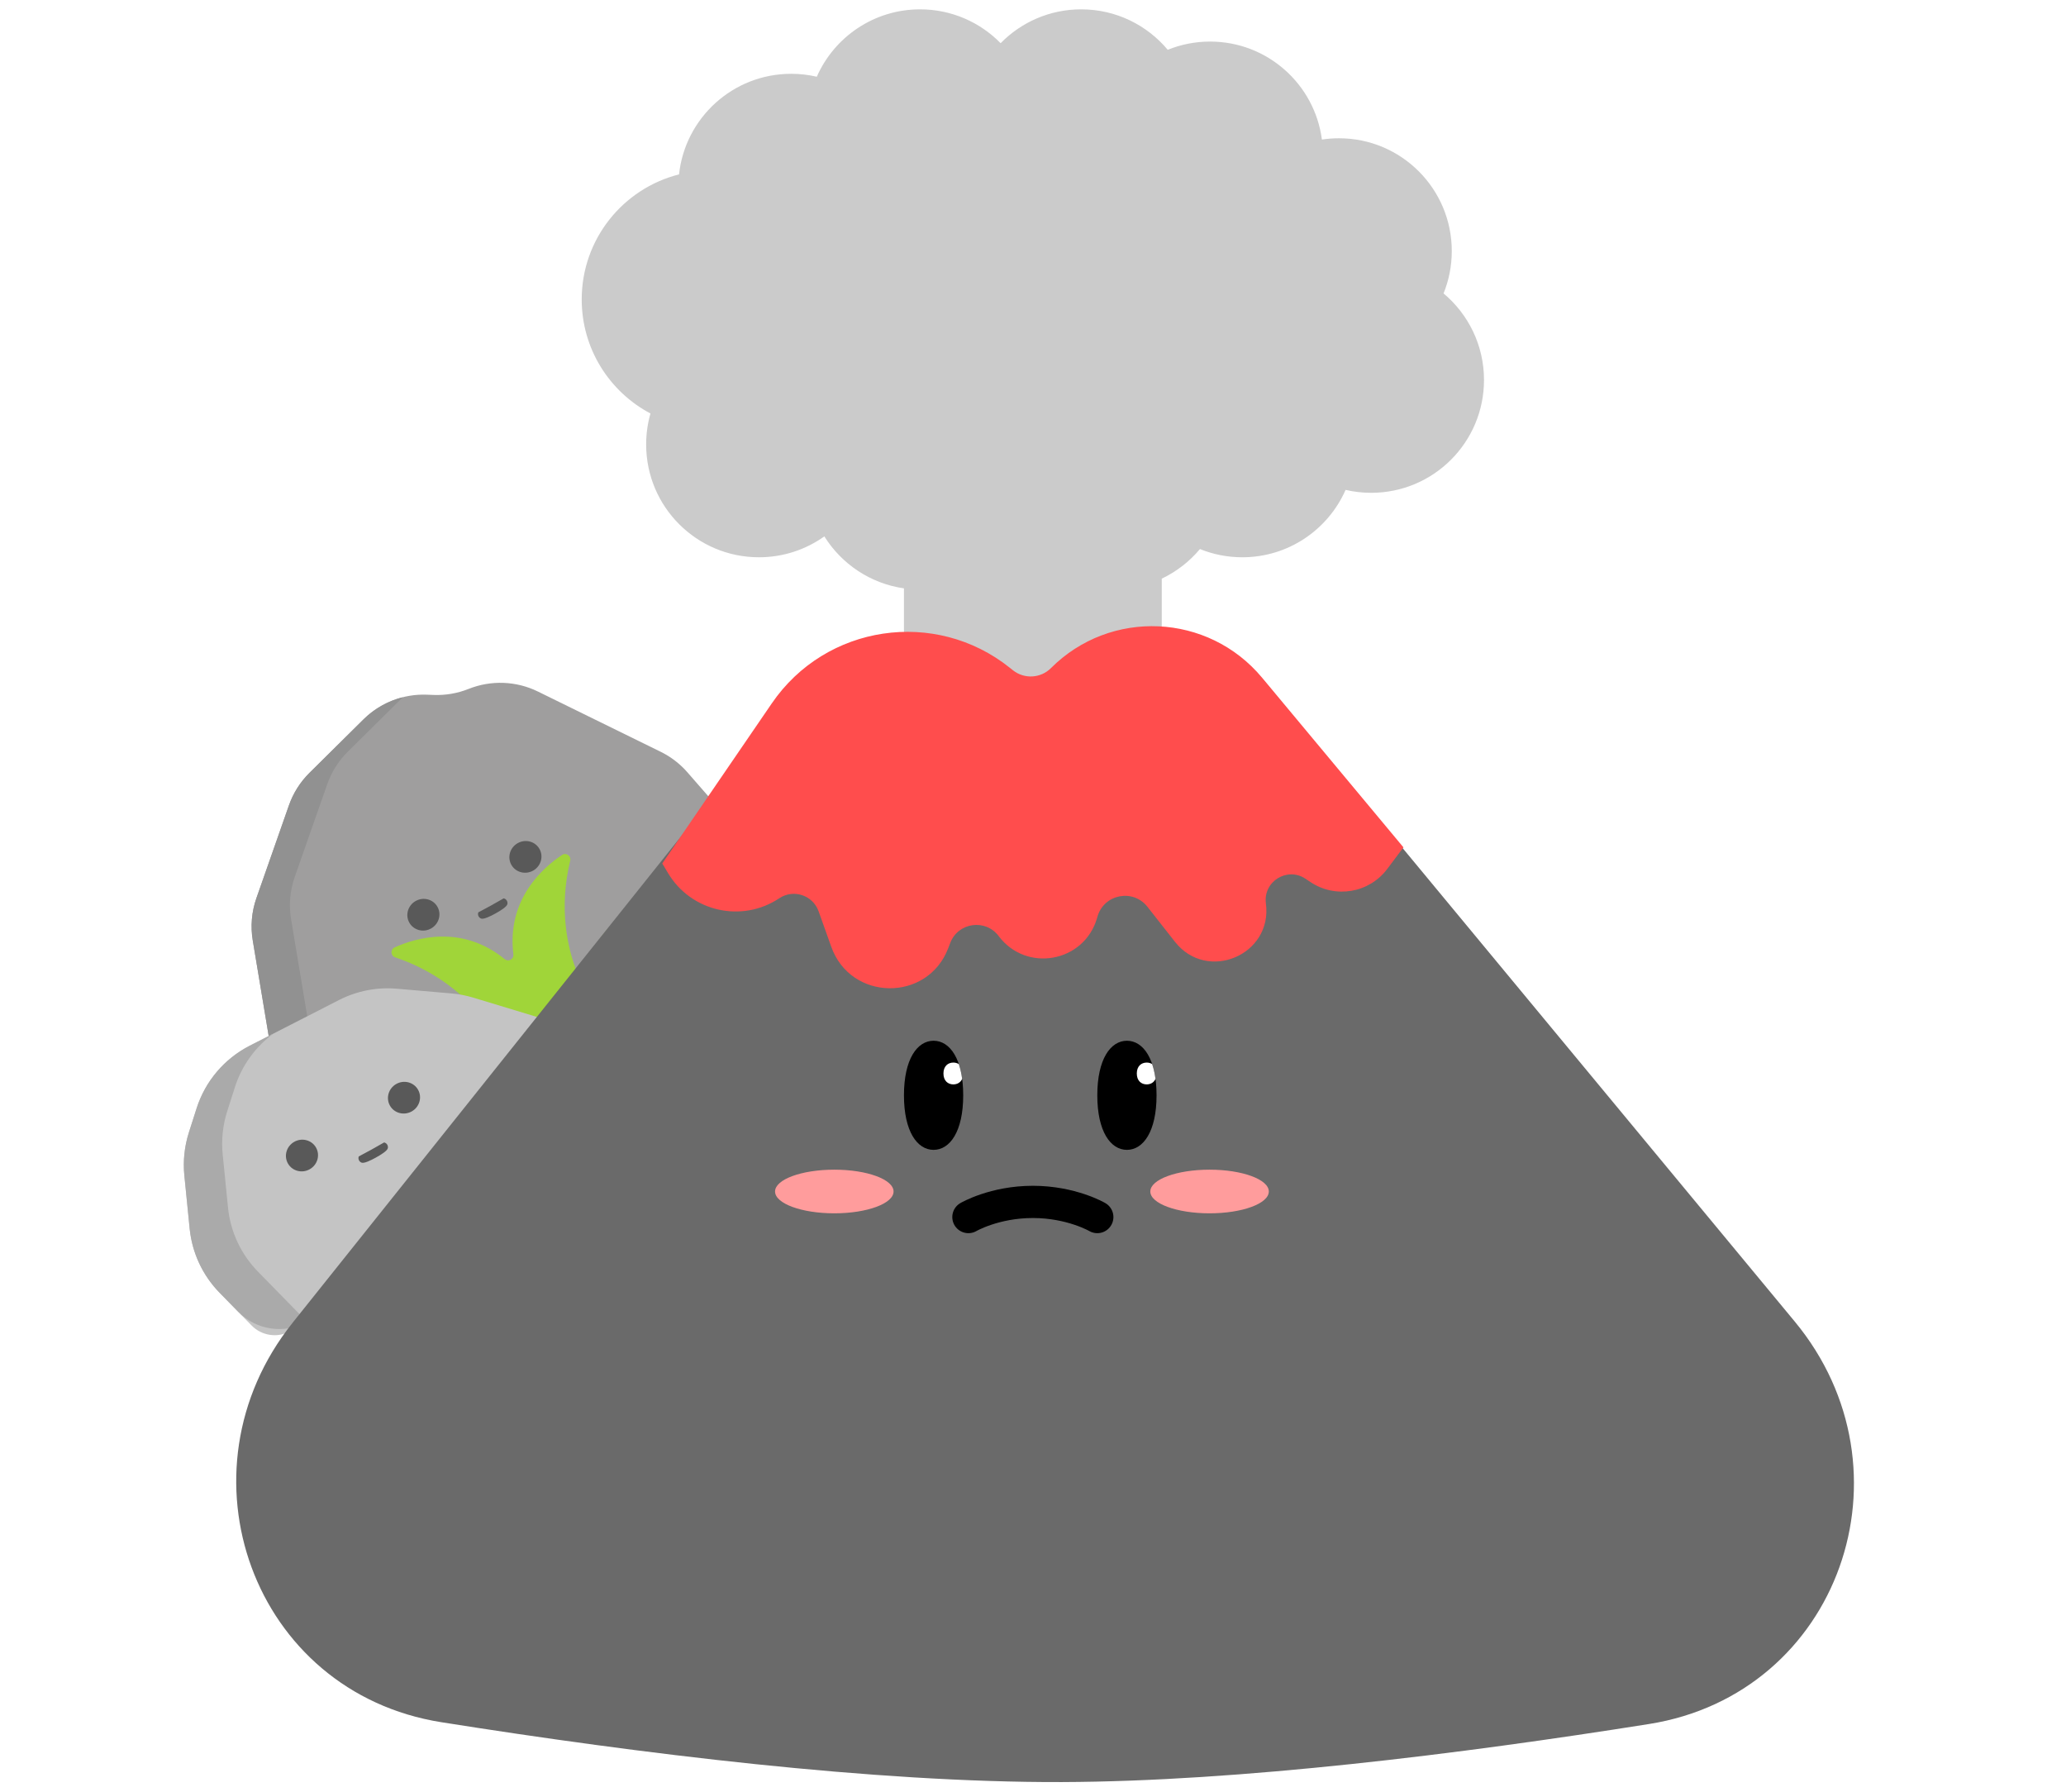 <svg width="1024" height="888" viewBox="0 0 1024 888" fill="none" xmlns="http://www.w3.org/2000/svg">
<g filter="url(#filter0_d_1001_7329)">
<path d="M420.138 461.681C419.286 459.69 418.037 457.892 416.468 456.398L395.752 436.675C394.611 435.588 393.305 434.696 391.939 433.911C387.873 431.575 384.219 428.577 381.128 425.037L340.707 378.71C337.01 374.472 332.504 371.016 327.458 368.538L266.626 338.689C255.877 333.416 243.395 332.942 232.274 337.384C226.77 339.583 220.864 340.605 214.94 340.375L211.604 340.247C199.897 339.796 188.526 344.217 180.198 352.459L153.381 379.001C148.814 383.522 145.336 389.021 143.21 395.083L127.089 441.072C124.733 447.797 124.112 455.008 125.282 462.036L135.765 524.903L301.058 568.87L409.186 509.165C423.548 501.234 429.568 483.714 423.113 468.632L420.138 461.681Z" fill="#9F9E9E"/>
<path d="M144.275 451.542C143.105 444.515 143.726 437.303 146.082 430.578L162.203 384.59C164.33 378.527 167.805 373.03 172.372 368.509L199.192 341.965C199.356 341.802 199.529 341.65 199.695 341.493C192.398 343.32 185.641 347.063 180.193 352.456L153.375 378.998C148.809 383.519 145.331 389.018 143.204 395.08L127.083 441.069C124.727 447.794 124.106 455.005 125.276 462.033L135.76 524.9L301.054 568.87L320.053 558.379L154.758 514.41L144.275 451.542Z" fill="#919191"/>
<path d="M301.051 568.856L334.861 550.187C334.861 550.187 310.777 491.696 326.705 443.226C327.434 440.999 325.097 438.997 323.001 440.047C313.526 444.791 295.321 456.266 290.547 476.136C289.934 478.686 286.414 478.916 285.489 476.463C281.538 465.988 276.78 446.584 282.623 422.483C283.192 420.148 280.598 418.322 278.596 419.65C269.014 426 251.101 441.719 254.455 468.942C254.744 471.283 252 472.798 250.171 471.308C228.92 453.967 206.072 460.755 195.596 465.48C193.406 466.467 193.57 469.635 195.847 470.399C209.845 475.1 220.43 482.093 228.134 488.865L301.051 568.856Z" fill="#A0D539"/>
<path d="M264.383 499.406L234.545 490.364C231.027 489.298 227.41 488.604 223.747 488.286L196.684 485.949C186.794 485.096 176.863 487.039 168.025 491.559L123.757 514.201C111.205 520.621 101.733 531.783 97.441 545.211L93.626 557.141C91.42 564.042 90.655 571.321 91.373 578.529L94.005 604.866C95.203 616.829 100.436 628.031 108.843 636.624L124.723 652.852C129.745 657.984 137.574 659.134 143.86 655.663L301.058 568.862L301.896 552.845C302.333 544.528 300.803 536.23 297.428 528.619C291.187 514.536 279.123 503.873 264.383 499.406Z" fill="#C4C4C4"/>
<path d="M113.004 594.375L110.372 568.038C109.65 560.829 110.419 553.552 112.624 546.65L116.437 534.721C119.865 524.002 126.597 514.738 135.554 508.169L123.757 514.201C111.205 520.621 101.733 531.783 97.441 545.211L93.626 557.141C91.42 564.042 90.655 571.321 91.373 578.529L94.005 604.866C95.203 616.829 100.436 628.031 108.843 636.624L118.043 646.025C127.012 655.191 140.995 657.245 152.221 651.046V651.046L127.842 626.133C119.434 617.54 114.199 606.34 113.004 594.375Z" fill="#AAAAAA"/>
<path d="M186.295 569.632C188.814 568.241 191.94 566.284 192.223 564.986C192.505 563.688 191.681 562.406 190.381 562.124L184.068 565.703L177.806 569.071C177.354 570.32 177.998 571.698 179.247 572.15C180.496 572.603 183.777 571.022 186.295 569.632Z" fill="#595959"/>
<path d="M245.552 448.681C248.07 447.291 251.197 445.333 251.479 444.035C251.762 442.737 250.937 441.455 249.638 441.174L243.325 444.753L237.063 448.12C236.611 449.369 237.255 450.747 238.504 451.2C239.753 451.653 243.034 450.072 245.552 448.681Z" fill="#595959"/>
<path d="M156.634 564.67C158.759 568.418 157.366 573.226 153.52 575.406C149.675 577.586 144.835 576.312 142.709 572.564C140.584 568.815 141.977 564.008 145.822 561.828C149.669 559.647 154.508 560.921 156.634 564.67Z" fill="#595959"/>
<path d="M207.201 536.007C209.326 539.756 207.934 544.563 204.09 546.742C200.244 548.922 195.404 547.649 193.279 543.9C191.153 540.151 192.546 535.344 196.392 533.164C200.237 530.984 205.076 532.258 207.201 536.007Z" fill="#595959"/>
<path d="M216.81 445.34C218.935 449.089 217.543 453.896 213.696 456.076C209.852 458.256 205.011 456.982 202.886 453.234C200.761 449.485 202.153 444.678 205.999 442.498C209.845 440.317 214.685 441.591 216.81 445.34Z" fill="#595959"/>
<path d="M267.381 416.676C269.506 420.425 268.114 425.232 264.269 427.411C260.424 429.591 255.583 428.318 253.458 424.569C251.333 420.82 252.726 416.013 256.571 413.833C260.416 411.653 265.255 412.927 267.381 416.676Z" fill="#595959"/>
<path fill-rule="evenodd" clip-rule="evenodd" d="M666.932 238.759C671.013 239.707 675.266 240.208 679.635 240.208C710.509 240.208 735.537 215.18 735.537 184.306C735.537 167.078 727.743 151.669 715.489 141.415C718.118 134.932 719.566 127.845 719.566 120.419C719.566 89.545 694.538 64.517 663.664 64.517C660.786 64.517 657.958 64.734 655.197 65.154C651.599 37.753 628.157 16.6 599.774 16.6C592.348 16.6 585.26 18.048 578.777 20.677C568.522 8.423 553.114 0.628 535.885 0.628C520.242 0.628 506.101 7.053 495.954 17.407C485.808 7.054 471.667 0.629 456.025 0.629C433.16 0.629 413.5 14.357 404.84 34.021C400.76 33.073 396.508 32.572 392.139 32.572C363.311 32.572 339.579 54.394 336.561 82.42C308.842 89.399 288.322 114.492 288.322 144.378C288.322 168.896 302.132 190.188 322.398 200.899C321.008 205.777 320.264 210.928 320.264 216.252C320.264 247.126 345.292 272.154 376.165 272.154C388.249 272.154 399.438 268.32 408.581 261.802C417.119 275.468 431.398 285.179 448.042 287.559V352.014H575.818V282.745C583.147 279.263 589.598 274.233 594.749 268.077C601.232 270.706 608.32 272.154 615.745 272.154C638.612 272.154 658.272 258.424 666.932 238.759Z" fill="#CBCBCB"/>
<path d="M397.589 335.313C423.952 302.311 473.682 301.002 501.744 332.572V332.572C507.164 338.67 516.717 338.642 522.138 332.544V332.544C550.297 300.865 600.196 301.585 627.235 334.225L889.519 650.837C950.503 724.454 911.772 835.32 817.361 850.319C723.735 865.193 614.443 878.79 526.406 879.087C433.236 879.402 316.803 864.981 218.759 849.431C125.254 834.602 85.939 725.451 145.028 651.481L397.589 335.313Z" fill="#6A6A6A"/>
<g filter="url(#filter1_f_1001_7329)">
<ellipse cx="599.513" cy="586.437" rx="29.368" ry="10.814" fill="#FF9C9C"/>
</g>
<g filter="url(#filter2_f_1001_7329)">
<ellipse cx="413.52" cy="586.437" rx="29.368" ry="10.814" fill="#FF9C9C"/>
</g>
<path d="M543.87 599.105C543.87 599.105 531.041 591.594 511.926 591.594C492.811 591.594 479.982 599.105 479.982 599.105" stroke="black" stroke-width="15.972" stroke-linecap="round"/>
<path d="M477.408 538.77C477.408 556.687 470.834 565.804 462.724 565.804C454.614 565.804 448.04 556.687 448.04 538.77C448.04 520.852 454.614 511.735 462.724 511.735C470.834 511.735 477.408 520.852 477.408 538.77Z" fill="black"/>
<path fill-rule="evenodd" clip-rule="evenodd" d="M475.24 523.311C475.961 525.457 476.521 527.897 476.891 530.632C476.088 532.446 474.428 533.364 472.51 533.364C469.807 533.364 467.615 531.54 467.615 527.957C467.615 524.373 469.807 522.55 472.51 522.55C473.521 522.55 474.46 522.805 475.24 523.311Z" fill="white"/>
<path d="M573.238 538.769C573.238 556.686 566.664 565.804 558.554 565.804C550.444 565.804 543.87 556.686 543.87 538.769C543.87 520.852 550.444 511.734 558.554 511.734C566.664 511.734 573.238 520.852 573.238 538.769Z" fill="black"/>
<path fill-rule="evenodd" clip-rule="evenodd" d="M571.07 523.31C571.792 525.457 572.353 527.9 572.722 530.637C571.919 532.448 570.26 533.364 568.343 533.364C565.64 533.364 563.449 531.541 563.449 527.957C563.449 524.374 565.64 522.55 568.343 522.55C569.353 522.55 570.291 522.805 571.07 523.31Z" fill="white"/>
<path d="M331.152 428.725L328.251 423.89L382.545 344.537C409.277 305.467 463.586 297.37 500.553 326.943L502.016 328.113C507.659 332.628 515.795 332.177 520.905 327.067C550.392 297.58 598.834 299.777 625.531 331.813L695.606 415.904L687.59 426.592C678.646 438.517 661.944 441.378 649.541 433.11L647.041 431.443C637.966 425.393 625.993 432.86 627.435 443.671C630.847 469.264 598.299 482.996 582.348 462.694L568.713 445.342C561.626 436.321 547.316 439.033 544.019 450.021L543.659 451.222C537.132 472.979 508.625 478.049 494.996 459.877C488.467 451.172 474.91 453.057 471.003 463.213L469.962 465.921C459.674 492.668 421.673 492.209 412.034 465.221L405.728 447.566C402.882 439.596 393.304 436.423 386.262 441.117C367.723 453.477 342.616 447.831 331.152 428.725Z" fill="#FF4D4D"/>
</g>
<defs>
<filter id="filter0_d_1001_7329" x="87.112" y="0.628" width="835.787" height="886.464" filterUnits="userSpaceOnUse" color-interpolation-filters="sRGB">
<feFlood flood-opacity="0" result="BackgroundImageFix"/>
<feColorMatrix in="SourceAlpha" type="matrix" values="0 0 0 0 0 0 0 0 0 0 0 0 0 0 0 0 0 0 127 0" result="hardAlpha"/>
<feOffset dy="4"/>
<feGaussianBlur stdDeviation="2"/>
<feComposite in2="hardAlpha" operator="out"/>
<feColorMatrix type="matrix" values="0 0 0 0 0 0 0 0 0 0 0 0 0 0 0 0 0 0 0.25 0"/>
<feBlend mode="normal" in2="BackgroundImageFix" result="effect1_dropShadow_1001_7329"/>
<feBlend mode="normal" in="SourceGraphic" in2="effect1_dropShadow_1001_7329" result="shape"/>
</filter>
<filter id="filter1_f_1001_7329" x="522.23" y="527.707" width="154.568" height="117.46" filterUnits="userSpaceOnUse" color-interpolation-filters="sRGB">
<feFlood flood-opacity="0" result="BackgroundImageFix"/>
<feBlend mode="normal" in="SourceGraphic" in2="BackgroundImageFix" result="shape"/>
<feGaussianBlur stdDeviation="23.958" result="effect1_foregroundBlur_1001_7329"/>
</filter>
<filter id="filter2_f_1001_7329" x="336.236" y="527.707" width="154.568" height="117.46" filterUnits="userSpaceOnUse" color-interpolation-filters="sRGB">
<feFlood flood-opacity="0" result="BackgroundImageFix"/>
<feBlend mode="normal" in="SourceGraphic" in2="BackgroundImageFix" result="shape"/>
<feGaussianBlur stdDeviation="23.958" result="effect1_foregroundBlur_1001_7329"/>
</filter>
</defs>
</svg>
